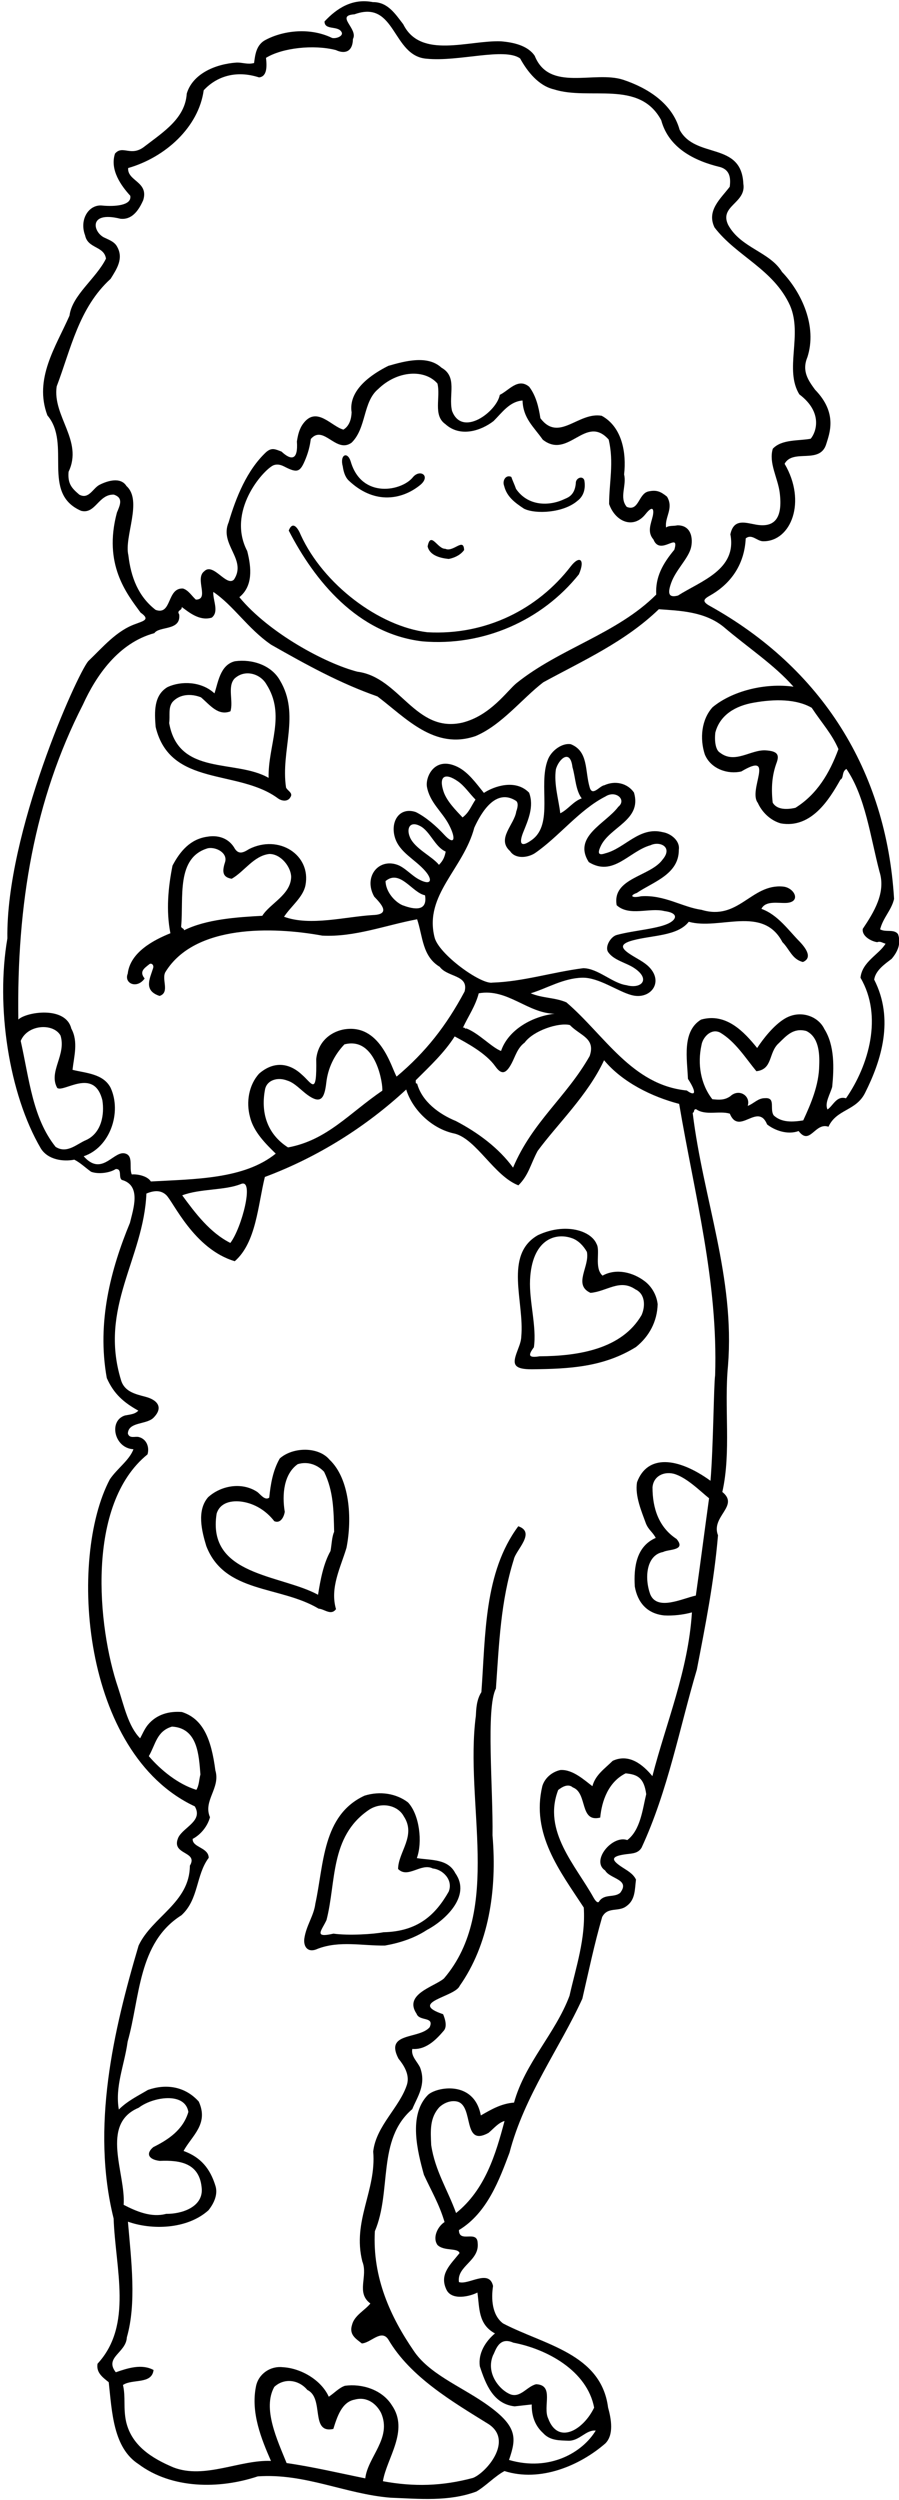 <?xml version="1.0" encoding="UTF-8"?>
<svg xmlns="http://www.w3.org/2000/svg" xmlns:xlink="http://www.w3.org/1999/xlink" width="235pt" height="653pt" viewBox="0 0 235 653" version="1.1">
<g id="surface1">
<path style=" stroke:none;fill-rule:nonzero;fill:rgb(0%,0%,0%);fill-opacity:1;" d="M 233.062 250.469 C 234.625 248.66 235.633 246.41 234.734 243.996 C 233.699 242.602 231.547 243.594 230.066 242.754 C 230.855 239.648 233.035 237.77 233.711 234.801 C 231.699 201.195 214.699 174.469 185.488 158.238 C 182.832 156.766 184.652 156.164 186.375 155.098 C 191.43 151.969 194.621 147.082 194.934 140.637 C 196.551 139.324 197.918 141.438 199.547 141.383 C 206.746 141.426 210.941 131.062 205.094 121.145 C 207.285 117.129 214.301 121.379 215.969 116.035 C 216.797 113.301 219.062 107.961 213.062 101.801 C 211.305 99.391 209.539 96.945 211.051 93.316 C 213.672 85.227 209.543 76.379 204.422 71.035 C 201.191 65.734 193.668 64.812 190.355 58.766 C 187.91 53.758 195.129 53.078 194.312 48.012 C 193.828 36.871 181.777 41.609 177.648 33.895 C 175.758 27.062 169.395 22.988 162.863 20.824 C 155.301 18.395 143.609 24.098 139.781 14.59 C 137.977 11.898 134.234 11.055 130.934 10.793 C 122.473 10.477 109.953 15.52 105.41 6.34 C 103.352 3.676 101.363 0.5 97.473 0.555 C 92.199 -0.492 88.086 2.102 84.828 5.609 C 84.844 7.996 88.336 6.605 89.289 8.383 C 89.844 9.367 87.977 10.164 86.816 9.918 C 80.703 6.949 73.438 8.117 69.039 10.637 C 66.926 12.004 66.691 14.422 66.414 16.465 C 64.703 16.906 63.379 16.297 61.875 16.34 C 56.133 16.727 50.312 19.367 48.816 24.457 C 48.402 30.918 42.758 34.438 37.777 38.266 C 34.219 41.086 32.062 37.77 30.059 40.129 C 28.652 44.434 31.758 48.617 34.051 51.129 C 34.531 53.742 29.84 53.988 26.789 53.699 C 23.281 53.273 20.648 57.273 22.25 61.496 C 22.969 64.992 27.207 64.215 27.703 67.559 C 25.137 72.746 18.828 77.098 18.168 82.453 C 14.551 90.652 8.812 98.965 12.387 108.504 C 18.754 115.969 10.625 128.82 21.199 133.43 C 24.953 134.395 25.738 129.027 29.781 129.203 C 32.27 130.059 31.406 131.867 30.559 133.898 C 26.938 147.453 33.133 155.074 36.746 160.016 C 39.375 161.867 37.5 162.18 35.406 162.996 C 30.434 164.742 26.832 169.105 23.055 172.715 C 20 176.398 1.512 217.621 1.93 245.121 C -1.133 262.816 2.297 285.703 10.676 299.988 C 12.512 302.93 16.477 303.496 19.43 302.914 C 21.031 303.742 22.16 304.875 23.805 306.074 C 25.641 306.754 28.621 306.422 30.266 305.355 C 32.02 305.285 30.887 307.551 31.84 308.199 C 37.031 309.637 34.824 315.793 33.969 319.41 C 29.012 331.406 25.273 345.277 27.914 359.953 C 29.762 364.148 32.398 366.371 36.156 368.469 C 35.258 369.449 33.879 369.477 32.648 369.738 C 28.301 371.121 29.887 378.316 34.887 378.547 C 33.824 381.43 30.664 383.543 28.719 386.398 C 17.812 407.023 21.25 457.961 50.926 471.844 C 53.109 475.625 48.125 477.184 46.664 479.863 C 44.426 484.641 51.965 483.426 49.633 487.332 C 49.578 497.02 39.793 500.625 36.23 508.191 C 29.652 530.43 23.773 555.609 29.699 579.477 C 30.156 592.629 34.809 607.332 25.496 617.422 C 25.121 619.727 26.766 620.93 28.422 622.254 C 29.277 629.957 29.57 639.355 36.211 643.648 C 44.852 650.105 57.195 650.242 67.379 646.848 C 79.734 645.977 90.281 651.469 102.086 652.418 C 109.66 652.707 117.297 653.492 124.543 650.801 C 127.137 649.254 129.262 646.879 131.871 645.457 C 141.258 648.438 151.586 644.02 158.234 638.246 C 160.5 635.98 159.797 631.91 158.953 628.859 C 157.129 614.727 142.164 612.492 131.48 606.887 C 128.594 604.695 128.371 600.441 128.883 597.117 C 127.875 592.574 122.449 596.949 119.965 596.094 C 119.371 591.887 125.391 590.586 124.863 585.867 C 124.727 582.359 119.977 586.031 119.965 582.512 C 127.391 578.039 130.562 569.258 133.184 562.301 C 137.062 547.406 146.363 534.926 152.227 522.074 C 153.926 514.715 155.316 508.02 157.402 500.746 C 158.852 497.945 161.664 499.516 163.75 497.902 C 166.082 496.258 165.918 493.637 166.246 490.957 C 165.5 489.402 163.984 488.625 162.574 487.695 C 159.66 485.777 159.648 484.867 163.637 484.336 C 165.199 484.129 166.793 484.172 167.711 482.621 C 174.609 467.766 177.672 451.199 182.156 436.113 C 184.391 424.543 186.652 413.227 187.688 401.035 C 185.754 396.094 193.371 393.359 188.816 389.715 C 191.176 379.266 189.254 367.656 190.301 356.727 C 192.133 333.629 183.836 313.297 181.07 290.715 C 181.664 290.398 181.211 289.695 181.969 289.734 C 184.426 291.473 188.043 290.066 190.773 290.895 C 193.191 296.785 198.105 287.812 200.52 293.707 C 202.453 295.254 205.863 296.512 208.762 295.434 C 211.719 299.379 213.027 293.07 216.562 294.312 C 218.688 289.676 223.781 290.238 226.141 285.449 C 230.363 277.055 233.812 266.234 228.512 255.883 C 228.867 253.453 231.324 251.797 233.062 250.469 Z M 219.168 195.672 C 216.852 201.965 213.566 207.488 207.922 211.008 C 205.715 211.504 203.074 211.547 201.984 209.656 C 201.547 205.707 201.828 202.422 203.012 199.219 C 203.812 197.047 203.125 196.195 200.191 196.004 C 196.25 195.742 192.129 199.648 188.207 196.602 C 187.031 195.93 186.73 193.492 186.992 191.328 C 188.234 186.66 192.344 184.367 196.941 183.555 C 202.492 182.559 208.152 182.559 212.184 184.879 C 214.902 188.977 217.473 191.711 219.168 195.672 Z M 33.555 145.012 C 32.395 140.234 37.344 130.773 33.055 126.953 C 31.523 124.484 28.004 125.629 26.098 126.598 C 24.301 127.426 23.27 130.559 20.727 129.207 C 18.781 127.535 17.656 126.398 17.926 123.23 C 21.801 115.125 13.672 108.734 14.816 100.938 C 18.516 91.219 20.582 80.422 28.918 72.828 C 30.52 70.262 32.355 67.543 30.629 64.465 C 29.988 63.215 28.676 62.73 27.48 62.156 C 24.375 60.93 22.812 54.992 31.441 57.133 C 34.375 57.492 36.188 55.148 37.445 52.262 C 38.922 47.441 33.25 47.32 33.496 43.895 C 43.281 41.086 51.926 33.168 53.246 23.586 C 56.613 19.941 61.719 18.273 67.715 20.219 C 69.844 19.992 69.785 17.348 69.535 15.109 C 73.773 12.5 81.973 11.586 87.797 13.078 C 89.922 14.098 92.188 13.742 92.258 10.191 C 93.719 7.516 87.535 4.059 92.656 3.742 C 103.535 -0.234 102.445 14.719 111.566 15.34 C 119.836 16.18 131.875 12.336 135.961 15.266 C 137.852 18.703 140.777 22.402 144.781 23.34 C 154.047 26.332 167.129 20.727 172.848 31.41 C 174.781 38.617 181.449 42.023 188.297 43.652 C 190.625 44.367 191.098 46.234 190.754 48.785 C 188.34 51.949 184.652 55 186.777 59.414 C 192.523 66.953 202.199 70.277 206.535 79.855 C 209.82 87.523 204.992 96.535 208.938 103.004 C 215.312 107.805 213.25 113.066 211.91 114.602 C 208.832 115.195 204.371 114.684 202.012 117.211 C 200.883 120.938 203.344 124.852 203.824 128.734 C 204.629 135.266 202.555 137.91 197.625 137.039 C 194.824 136.547 191.797 135.371 190.918 139.574 C 192.699 148.809 183.219 151.75 177.227 155.562 C 174.688 156.242 174.473 154.926 175.496 152.133 C 176.648 148.996 179.555 146.227 180.484 143.551 C 181.219 141.426 181.094 137.18 177.074 137.219 C 176.094 137.453 174.809 137.219 174.117 137.797 C 173.691 135.078 176.203 132.785 174.352 129.723 C 172.695 128.395 171.633 127.887 169.426 128.383 C 166.855 129.047 166.996 133.684 163.836 132.402 C 161.805 129.984 163.848 126.867 163.141 123.926 C 163.777 118.32 162.645 111.531 157.285 108.605 C 151.129 107.527 146.121 115.633 141.262 109.254 C 140.805 106.285 140.102 103.348 138.332 101.027 C 135.422 98.586 133.031 101.996 130.645 103.141 C 129.871 107.504 120.781 114.367 118.152 107.297 C 117.188 103.129 119.684 98.449 115.391 96.035 C 111.746 92.668 105.77 94.34 101.504 95.566 C 97.344 97.648 91 101.766 91.91 107.703 C 91.855 109.469 91.305 111.293 89.773 112.219 C 86.668 111.43 82.785 105.949 79.281 110.617 C 78.203 112.047 77.863 113.688 77.609 115.32 C 77.969 120.305 76.094 120.305 73.594 117.961 C 71.969 117.344 71.031 116.812 69.551 118.113 C 64.539 122.82 61.684 129.934 59.766 136.434 C 57.27 142.246 64.613 146.082 61.176 151.367 C 59.219 153.43 55.766 146.816 53.391 149.219 C 50.836 151.137 54.84 156.602 51.199 156.629 C 50.078 155.621 49.293 154.199 47.855 153.73 C 43.551 153.457 45 160.84 40.68 159.309 C 36.137 155.789 34.219 150.773 33.555 145.012 Z M 64.625 143.941 C 59.219 133.586 68.695 122.863 71.441 121.551 C 72.535 121.121 73.473 121.438 74.363 121.895 C 77.789 123.648 78.477 123.332 79.891 119.855 C 80.527 118.281 80.996 116.633 81.242 114.676 C 84.582 110.781 87.84 118.594 91.914 115.625 C 95.828 111.777 94.824 104.984 98.844 101.637 C 103.906 96.711 111.027 96.395 114.344 100.176 C 115.238 103.723 113.129 108.484 116.398 110.766 C 120.32 114.352 125.781 112.492 129.016 109.988 C 131.281 107.727 133.227 104.867 136.594 104.617 C 136.734 109.258 139.492 111.465 141.883 114.848 C 148.633 120.133 153.078 108.066 159.109 114.816 C 160.531 120.82 159.223 125.996 159.223 131.656 C 160.812 136.238 165.52 138.332 168.723 134.312 C 171.082 131.355 170.852 133.871 170.645 134.762 C 170.172 136.805 169.09 138.953 170.82 140.93 C 172.574 145.391 177.734 138.652 176.273 143.594 C 173.277 147.199 171.277 150.691 171.539 155.312 C 161.297 165.562 146.332 169.352 135.031 178.43 C 132.598 180.387 128.281 186.867 120.926 188.742 C 108.543 191.629 104.512 176.859 93.414 175.453 C 85 173.273 70.277 165.324 62.57 155.992 C 66.148 153.078 65.746 148.348 64.625 143.941 Z M 14.527 299.562 C 8.535 292.055 7.664 281.961 5.414 271.898 C 7.195 267.551 13.945 267.176 15.82 270.488 C 17.395 275.598 12.594 279.906 14.953 284.172 C 16.609 285.496 24.586 278.688 26.758 287.387 C 27.344 291.086 26.562 295.93 22.508 297.793 C 20.156 298.742 17.512 301.492 14.527 299.562 Z M 51.328 467.523 C 46.508 466.047 41.938 462.277 38.902 458.719 C 40.695 455.625 40.945 452.199 44.961 451 C 51.668 451.387 51.98 458.379 52.391 463.504 C 52.031 464.801 52.07 466.309 51.328 467.523 Z M 36.25 550.562 C 39.84 547.777 48.336 546.293 49.242 551.645 C 47.875 556.324 44.012 558.891 40.078 560.84 C 38.023 562.543 38.855 564.105 41.766 564.438 C 47.086 564.211 52.332 564.98 52.75 571.879 C 52.918 576.605 47.344 578.34 43.438 578.273 C 39.531 579.336 35.523 577.57 32.32 575.914 C 32.926 567.797 26.035 554.844 36.25 550.562 Z M 74.918 643.367 C 72.484 637.348 68.551 629.109 71.699 623.477 C 74.32 621.047 78.125 621.605 80.34 624.273 C 84.852 626.414 80.988 635.773 87.133 634.461 C 88.152 631.203 89.367 627.422 92.695 626.801 C 96.043 625.879 98.492 628.039 99.625 630.305 C 102.496 636.902 96.117 641.762 95.484 647.367 C 88.664 645.988 81.82 644.359 74.918 643.367 Z M 134.168 611.918 C 143.02 613.586 153.484 619.281 155.309 628.887 C 152.527 634.676 145.891 638.707 143.301 631.734 C 141.82 628.629 144.969 622.996 140.164 622.777 C 137.832 623.285 136.152 626.301 133.543 625.461 C 130.781 624.461 126.875 620.043 128.883 615.203 C 129.48 614.289 130.301 610.176 134.168 611.918 Z M 119.219 578.066 C 117.035 572.023 113.707 566.984 112.715 560.305 C 112.547 556.547 112.297 553.18 114.879 550.379 C 116.137 549.23 117.941 548.527 119.629 548.969 C 123.922 550.254 120.828 560.91 127.703 557.125 C 129.086 555.965 130.297 554.449 131.887 554.02 C 129.582 562.703 126.836 571.938 119.219 578.066 Z M 163.969 480.645 C 160.102 479.223 154.352 486.051 158.188 488.586 C 159.441 490.836 164.855 490.859 162.105 494.438 C 160.492 495.746 158.105 494.633 156.684 496.551 C 156.25 497.543 155.348 496.016 155.168 495.691 C 150.508 487.289 141.777 478.316 145.91 467.562 C 146.836 466.832 148.48 465.77 149.734 466.887 C 153.668 468.336 151.395 476.137 156.898 474.766 C 157.301 470.445 159.012 465.477 163.539 463.211 C 166.59 463.504 168.336 464.312 168.922 468.648 C 167.973 472.527 167.445 477.996 163.969 480.645 Z M 181.891 416.773 C 178.328 417.547 171.863 420.824 170 416.504 C 168.387 412.152 168.961 406.188 173.328 405.398 C 174.754 404.613 179.461 405.094 176.852 401.988 C 172.238 398.98 170.555 394.012 170.566 388.477 C 170.836 385.562 173.461 384.348 176.043 384.938 C 179.41 385.824 183.004 389.48 185.352 391.359 C 184.164 399.918 183.09 408.34 181.891 416.773 Z M 186.934 359.238 C 186.562 361.918 186.48 377.777 185.723 386.789 C 177.086 380.562 169.203 379.891 166.523 387.164 C 165.914 390.754 167.766 394.949 168.855 397.973 C 169.547 399.656 170.609 400.168 171.41 401.715 C 166.371 403.91 165.621 409.297 165.938 414.418 C 166.629 418.367 168.961 421.504 173.664 421.965 C 175.941 422.09 178.676 421.785 180.871 421.164 C 179.918 436.359 174.137 449.961 170.535 463.941 C 168.066 460.949 164.461 457.953 160.156 459.941 C 158.004 462.066 155.656 463.586 154.855 466.566 C 152.801 465.035 149.707 462.109 146.465 462.344 C 144.254 462.844 142.418 464.43 141.77 466.516 C 138.762 479.051 146.383 488.766 152.598 498.262 C 153.121 506.379 150.555 513.832 148.871 521.316 C 145.188 531.156 137.238 538.836 134.371 549.215 C 131.004 549.465 128.406 551.012 125.688 552.57 C 123.949 543.27 114.125 545.117 111.883 547.188 C 106.68 552.422 109.125 561.961 110.809 568.062 C 112.711 572.23 114.801 575.664 116.207 580.414 C 114.332 581.629 113.02 584.543 114.359 586.406 C 116.059 588.102 119.715 587.066 120.129 588.531 C 117.699 591.566 114.828 594.027 116.652 597.973 C 118.008 601.094 123.016 599.781 124.797 598.828 C 125.379 602.914 124.965 607.109 129.383 609.512 C 126.965 611.539 124.926 614.66 125.434 618.125 C 126.953 622.734 128.914 627.926 134.52 628.559 C 136.012 628.395 137.5 628.227 138.992 628.062 C 138.949 631.086 139.863 633.625 141.961 635.531 C 143.824 637.586 146.324 637.434 148.727 637.543 C 151.609 637.473 153.184 634.66 155.723 634.879 C 152.328 640.539 143.75 645.668 133.059 642.559 C 135 636.816 135.52 633.727 126.535 627.586 C 120.156 623.227 112.051 619.941 108.125 614.016 C 102.117 605.25 97.328 594.969 97.988 582.82 C 102.473 572.258 98.469 558.871 107.77 550.918 C 109.055 547.754 111.469 544.594 109.84 540.121 C 109.16 538.562 107.367 537.129 107.781 535.195 C 111.59 535.523 114.379 532.32 116.051 530.375 C 116.934 529.27 116.34 527.324 115.828 526.125 C 106.551 523.004 118.973 521.621 120.16 518.723 C 127.656 508.078 129.984 493.984 128.742 479.41 C 128.934 467.566 126.98 446.086 129.633 441.074 C 130.461 429.285 130.871 418.301 134.309 407.352 C 134.789 404.91 140.188 400.285 135.48 398.668 C 126.508 410.734 126.938 427.035 125.836 442 C 124.48 444.105 124.48 446.711 124.387 448.199 C 121.395 471.047 131.406 498.859 116.047 516.793 C 113.52 518.961 105.434 520.867 108.898 526.016 C 109.629 528.07 113.617 526.621 112.309 529.535 C 109.52 532.738 100.492 530.723 104.164 537.734 C 105.477 539.352 107.133 541.805 106.414 544.402 C 104.566 550.395 98.316 555.238 97.555 561.988 C 98.441 572.203 92.023 580.086 94.719 590.73 C 96.277 594.582 92.98 598.848 96.816 601.691 C 95.383 603.484 92.637 604.797 92.027 607.254 C 91.188 609.863 93.062 610.91 94.582 612.125 C 96.957 611.988 99.688 608.285 101.512 611.102 C 107.254 620.902 118.285 627.348 127.742 633.215 C 134.27 637.543 127.137 645.855 123.645 647.25 C 115.586 649.406 108.184 649.602 100.094 648.113 C 101.062 642.094 107.051 634.887 102.41 628.234 C 99.816 624.121 94.488 622.574 90.152 623.184 C 88.578 623.734 87.352 625.129 85.941 626.039 C 83.941 621.609 78.57 618.559 73.891 618.328 C 70.73 617.961 67.543 620.039 66.906 623.379 C 65.527 630.199 68.305 637.059 70.832 642.816 C 62.742 642.457 53.508 647.637 45.363 644.516 C 39.688 642.129 34.414 638.816 32.965 632.566 C 32.176 628.879 32.895 626.285 32.148 622.973 C 34.605 621.312 39.688 622.887 40.141 619.062 C 37.062 617.395 33.418 618.555 30.27 619.656 C 27.191 615.723 32.977 614.578 33.156 610.535 C 35.695 601.699 34.34 590.656 33.441 580.316 C 39.598 582.523 48.887 582.371 54.488 577.344 C 56.035 575.414 57.031 573.039 56.285 570.855 C 54.918 566.48 52.5 563.48 47.984 561.844 C 50.18 557.828 54.625 554.816 51.961 548.949 C 48.371 544.949 43.387 544.246 38.668 545.902 C 36.07 547.449 33.324 548.762 31.062 551.023 C 30.012 544.98 32.535 539.414 33.363 533.285 C 36.621 521.855 36.023 507.461 47.426 500.281 C 51.992 496.121 51.164 489.801 54.559 485.273 C 54.504 482.512 50.238 482.609 50.363 480.332 C 52.504 479.215 54.27 477.004 54.891 474.672 C 53.023 470.352 57.691 467.066 56.297 462.441 C 55.211 454.105 53.035 448.969 47.555 447.188 C 44.258 446.93 40.938 447.754 38.625 450.574 C 37.742 451.676 37.148 453.129 36.625 454.066 C 33.504 450.891 32.398 445.48 30.879 440.871 C 25.453 424.934 22.434 392.961 38.559 379.895 C 39.109 378.074 38.363 375.895 36.293 375.367 C 35.383 375.094 33.836 375.895 33.422 374.43 C 33.59 371.395 38.074 372.152 40.02 370.426 C 42.852 367.672 41.16 365.68 38.078 364.863 C 35.344 364.141 32.488 363.516 31.613 360.422 C 25.852 341.441 37.531 328.82 38.273 311.762 C 40.754 310.73 42.273 311.098 43.402 312.109 C 45.281 313.797 50.625 326.242 61.367 329.441 C 66.988 324.539 67.414 314.809 69.234 307.434 C 83.121 302.242 95.695 294.305 106.184 284.586 C 107.773 289.816 112.867 294.91 118.914 296.121 C 124.586 297.648 129.199 307.18 135.508 309.621 C 138.227 306.93 138.668 304.113 140.543 300.633 C 145.68 293.648 153.641 286.098 157.906 276.941 C 162.695 282.699 170.414 286.492 177.535 288.344 C 181.586 312.289 187.719 334.625 186.934 359.238 Z M 47.633 312.23 C 52.34 310.445 58.812 310.984 63.023 309.258 C 66.562 307.805 63.176 320.812 60.211 324.664 C 54.879 321.988 51.043 316.879 47.633 312.23 Z M 69.312 284.41 C 69.844 282.18 72.5 281.242 75.109 282.258 C 77.043 282.84 78.707 284.801 80.406 286.02 C 83.738 288.406 84.805 287.129 85.293 282.801 C 85.719 279.066 87.309 275.652 90.031 272.797 C 98.438 270.617 100.164 283.617 99.93 284.902 C 91.277 290.77 85.523 297.824 75.293 299.719 C 69.742 296.184 68.098 290.457 69.312 284.41 Z M 108.684 282.168 C 112.531 278.344 116.176 274.922 118.855 270.723 C 122.156 272.496 127.016 275.105 129.457 278.516 C 130.953 280.605 132.133 280.805 133.742 277.754 C 134.688 275.973 135.25 273.719 137.145 272.336 C 139.434 269.188 146.043 267.023 148.961 267.75 C 151.668 270.562 155.754 271.145 154.137 275.852 C 148.039 286.594 139.191 292.984 134.113 304.996 C 130.398 299.875 124.918 295.832 119.176 292.824 C 114.824 291.043 110.312 287.773 109.027 283.012 C 108.543 283.188 108.711 282.418 108.684 282.168 Z M 123.98 216.195 C 125.801 212.223 129.586 205.773 134.898 209.195 C 135.625 209.758 135.242 211.172 134.953 211.957 C 134.457 215.406 129.711 219.082 133.34 222.324 C 134.707 224.438 137.938 224.078 139.816 222.863 C 146.121 218.539 151.449 211.496 158.281 208.039 C 160.938 206.32 163.906 208.898 161.609 210.754 C 158.324 215.145 149.645 218.496 153.91 225.191 C 160.336 229.156 164.438 222.328 170.078 220.773 C 172.453 219.633 175.996 221.227 173.203 224.523 C 169.996 229.008 159.945 229.285 161.199 236.453 C 164.512 239.461 169.801 237 173.668 237.98 C 177.188 238.43 176.984 239.941 175.125 241.008 C 172.312 242.621 165.715 242.996 161.25 244.211 C 159.688 244.602 158.121 247.164 158.906 248.586 C 160.301 250.801 163.605 251.43 165.719 252.82 C 170.23 255.785 167.656 258.43 163.75 257.336 C 160.113 256.852 156.305 252.926 152.465 252.898 C 144.402 253.922 136.754 256.406 128.734 256.668 C 125.781 257.25 114.57 249.191 113.578 244.773 C 110.844 233.758 121.152 226.949 123.98 216.195 Z M 107.156 218.688 C 106.164 216.344 107.164 214.359 109.844 215.773 C 112.449 217.145 113.688 221.223 116.5 222.438 C 116.266 223.723 115.879 224.77 114.746 225.902 C 112.918 223.641 108.422 221.68 107.156 218.688 Z M 120.914 213.52 C 119.199 211.691 116.801 209.32 115.945 206.762 C 114.633 202.812 116.246 201.691 119.676 204.074 C 121.418 205.285 122.664 207.199 124.297 208.867 C 123.109 210.633 122.656 212.195 120.914 213.52 Z M 145.312 200.93 C 146.035 198.316 149.062 195.461 149.641 200.387 C 150.441 203.066 150.426 206.336 152.059 208.547 C 149.875 209.289 148.48 211.461 146.453 212.438 C 146.066 208.961 144.734 204.766 145.312 200.93 Z M 144.984 264.797 C 139.27 265.434 132.863 268.914 130.973 274.531 C 128.477 273.551 125.176 269.895 121.891 268.625 C 121.547 268.914 121.461 268.168 120.992 268.473 C 122.414 265.422 124.266 262.828 125.145 259.457 C 132.672 258.117 137.93 264.703 144.984 264.797 Z M 214.145 278.23 C 214.09 283.395 211.992 288.281 209.965 292.656 C 207.242 293.086 204.371 293.281 202.273 291.375 C 201.086 289.746 202.879 286.652 200.008 286.848 C 198.117 286.809 197.027 288.312 195.453 288.863 C 196.297 286.254 193.176 284.211 190.898 286.352 C 189.379 287.402 187.984 287.305 186.203 287.125 C 183.129 283.191 182.285 277.879 183.371 272.977 C 183.664 271.059 185.773 268.559 188.164 269.676 C 192.195 271.996 194.953 276.469 197.719 279.809 C 202.066 279.324 200.82 274.934 203.57 272.492 C 205.609 270.504 207.391 268.418 210.762 269.301 C 213.949 270.832 214.281 274.945 214.145 278.23 Z M 221.145 286.887 C 218.672 286.156 217.828 288.766 216.312 289.812 C 215.496 288.145 217.004 285.836 217.539 283.891 C 218.008 279.059 218.23 273.125 215.48 268.777 C 213.906 265.461 209.254 263.684 205.238 266.016 C 202.285 267.73 199.426 271.441 197.922 273.746 C 194.566 269.594 189.848 264.461 183.262 266.324 C 178.195 269.402 179.633 276.664 179.828 281.797 C 182.5 285.93 181.406 286.242 179.539 284.848 C 165.168 283.43 158.059 270.387 148.047 261.816 C 145.012 260.52 141.766 260.754 138.73 259.457 C 142.953 258.18 147.254 255.504 152.188 255.383 C 156.496 255.277 161.484 258.977 165.066 259.922 C 169.926 261.266 173.613 256.664 169.711 252.625 C 168.352 251.223 166.383 250.352 164.727 249.258 C 162.348 247.695 161.852 246.582 165.469 245.617 C 170.551 244.262 177.129 244.527 180.043 240.773 C 188.09 243.023 199.422 236.352 204.531 246.098 C 206.367 247.906 207.043 250.598 209.887 251.285 C 212.648 250.102 210.328 247.34 209.047 245.973 C 206.215 243.145 203.355 238.934 199.035 237.402 C 200.113 235.191 203.332 235.945 205.473 235.855 C 209.551 235.688 207.711 231.863 204.688 231.578 C 196.355 230.805 193.082 240.621 183.34 237.641 C 178.426 236.977 173.699 233.691 167.59 234.109 C 165 234.68 164.531 233.898 166.465 233.246 C 170.613 230.395 177.504 228.43 177.445 221.945 C 177.801 219.516 175.207 217.664 173.289 217.379 C 167.113 215.801 163.387 221.59 158.227 222.895 C 156.25 223.586 156.281 222.664 156.988 221.102 C 159.312 215.965 167.879 214.297 165.723 207.023 C 164.062 204.602 160.836 203.797 157.965 205.121 C 156.723 205.258 154.789 208.242 154.113 205.551 C 152.883 201.285 153.836 196.273 149.227 194.398 C 146.953 193.977 144.008 196.109 143.152 198.594 C 140.688 205.141 144.742 215.219 139.062 219.367 C 135.727 221.805 135.801 219.801 136.785 217.359 C 138.023 214.289 139.668 210.652 138.309 207.059 C 134.758 203.426 129.168 205.355 126.492 207.113 C 124.395 204.516 122.367 201.668 119.594 200.312 C 113.645 197.41 111.172 202.883 111.598 205.5 C 112.352 209.672 115.578 212.004 117.371 215.453 C 119.312 219.176 118.773 220.918 116.145 218.062 C 114.027 215.766 111.297 213.402 108.684 212.113 C 104.375 210.695 101.984 214.605 103.23 218.758 C 104.414 222.691 108.516 224.449 111.184 227.547 C 113.152 229.836 112.766 231.438 109.516 229.711 C 107.551 228.672 105.824 226.574 103.824 225.875 C 98.895 224.156 94.961 229.078 97.812 234.199 C 99.66 236.133 102.23 238.867 97.469 239.02 C 90.344 239.434 81.066 241.977 74.25 239.465 C 76.047 236.719 79.238 234.371 79.848 231.238 C 81.383 223.332 72.918 217.855 65.113 221.781 C 63.59 222.727 62.277 223.41 61.16 221.301 C 59.488 218.719 56.719 218.117 54.188 218.555 C 49.73 219.176 47.066 222.363 45.094 226.105 C 43.961 231.766 43.383 237.867 44.543 243.773 C 40.211 245.516 34.027 248.719 33.391 254.324 C 32.344 256.867 35.781 258.43 37.809 255.594 C 36.316 253.738 37.754 252.898 39.047 251.848 C 39.523 251.461 40.301 252.008 40.031 252.871 C 39.215 255.52 37.395 258.734 41.719 260.148 C 44.508 259.211 42.102 255.742 43.273 253.852 C 50.949 241.43 71.391 242.047 84.23 244.391 C 92.707 244.832 100.781 241.668 109.035 240.121 C 110.539 244.605 110.359 249.785 114.945 252.543 C 117.016 255.332 122.594 254.586 121.445 258.988 C 116.656 267.949 111.262 274.84 103.672 281.215 C 102.277 278.855 99.375 267.023 89.602 268.945 C 86.164 269.707 83.125 272.23 82.66 276.637 C 82.855 286.516 81.562 282.961 78.883 280.68 C 75.625 277.648 71.594 277.09 67.738 280.434 C 65.047 283.375 64.289 287.863 65.352 291.77 C 66.293 295.688 69.535 298.848 72.078 301.336 C 63.77 308.043 50.93 307.961 39.43 308.613 C 38.508 307.082 35.691 306.641 34.449 306.777 C 33.621 304.984 35.125 301.547 32.32 301.23 C 29.41 301.051 26.461 307.23 21.875 302.023 C 28.75 299.73 31.891 290.586 28.91 284.129 C 26.988 280.441 22.449 280.316 18.957 279.449 C 19.328 276.012 20.527 272.105 18.637 268.668 C 17.18 262.691 6.875 264.312 4.793 266.309 C 4.344 236.301 8.965 208.871 21.676 184.062 C 25.109 176.512 30.949 167.938 40.348 165.383 C 41.645 163.477 47.332 164.859 46.848 160.512 C 46.09 159.336 47.621 159.543 47.512 158.551 C 49.43 159.973 52.207 162.305 55.367 161.324 C 57.328 159.723 55.629 156.891 55.754 154.613 C 61.055 158.176 64.738 164.18 70.871 168.402 C 80.133 173.66 88.844 178.477 98.66 181.91 C 106.074 187.5 113.555 195.977 124.336 192.262 C 131.184 189.359 136.453 182.484 142.016 178.219 C 152.453 172.531 163.355 167.672 172.219 159.137 C 177.656 159.523 184.102 159.703 189.07 163.676 C 195.602 169.238 202.379 173.641 207.422 179.371 C 199.883 178.32 191.324 180.531 186.258 184.742 C 183.348 187.961 182.891 192.914 184.23 197.043 C 185.793 200.895 190.312 202.336 193.785 201.512 C 202.867 196.102 195.457 206.359 198.094 209.711 C 199.102 211.988 201.242 214.266 204.098 215.078 C 212.051 216.461 216.742 208.895 219.68 203.66 C 220.633 203.18 219.957 201.621 221.254 200.848 C 226.211 208.094 227.496 218.516 229.898 227.68 C 231.641 233.145 228.438 238.281 225.527 242.629 C 225.238 244.551 227.777 245.902 229.309 246.109 C 230.152 245.762 230.719 246.328 231.488 246.492 C 229.793 249.324 225.348 251.203 224.934 255.398 C 230.828 265.434 227.105 278.301 221.145 286.887 Z M 105.102 236.41 C 102.973 235.387 100.824 232.785 100.781 230.148 C 104.578 226.961 107.766 233.219 111.105 233.855 C 111.891 238.672 107.344 237.258 105.102 236.41 Z M 60.566 229.539 C 63.879 227.664 66.316 223.52 70.418 223.062 C 73.508 223.055 76.094 226.555 76.109 229.07 C 76 233.734 70.59 235.973 68.562 239.215 C 62.059 239.562 53.941 240.09 48.105 243.004 C 48.172 242.492 47.289 242.465 47.359 241.953 C 48.035 234.457 45.969 224 54.375 221.555 C 56.598 221.18 59.574 222.859 58.828 225.207 C 57.969 227.805 58.262 229.168 60.566 229.539 "/>
<path style=" stroke:none;fill-rule:nonzero;fill:rgb(0%,0%,0%);fill-opacity:1;" d="M 91.094 125.461 C 94.328 128.547 97.664 129.836 100.777 129.93 C 104.285 130.039 107.512 128.633 109.984 126.57 C 112.559 124.277 109.844 122.492 107.996 124.578 C 105.156 128.273 94.582 130.406 91.699 120.617 C 90.863 117.781 88.75 118.742 89.605 121.855 C 89.785 123.098 90.164 124.527 91.094 125.461 "/>
<path style=" stroke:none;fill-rule:nonzero;fill:rgb(0%,0%,0%);fill-opacity:1;" d="M 136.973 132.875 C 140 134.367 147.281 133.992 150.953 130.816 C 152.578 129.602 153.125 127.648 152.746 125.461 C 152.324 124.141 150.457 124.832 150.516 126.25 C 150.234 129.523 148.277 130.016 147.5 130.383 C 143.516 132.273 137.988 132.234 134.887 127.699 C 134.512 126.609 134.031 125.656 133.656 124.566 C 132.188 123.898 131.254 125.586 131.781 126.91 C 132.473 129.727 134.527 131.262 136.973 132.875 "/>
<path style=" stroke:none;fill-rule:nonzero;fill:rgb(0%,0%,0%);fill-opacity:1;" d="M 110.391 167.527 C 126.406 168.898 141.723 162.027 151.328 150.016 C 153.035 146.078 151.488 144.969 149.195 147.941 C 140.629 159.07 127.062 166.004 111.719 165.148 C 99.102 163.66 84.531 152.648 78.621 139.742 C 77.969 138.117 76.551 135.824 75.477 138.586 C 82.215 151.672 93.438 165.516 110.391 167.527 "/>
<path style=" stroke:none;fill-rule:nonzero;fill:rgb(0%,0%,0%);fill-opacity:1;" d="M 117.305 146.004 C 118.902 145.699 120.449 144.898 121.32 143.672 C 121.195 140.289 118.504 144.363 116.379 143.34 C 114.375 143.438 112.578 138.605 111.781 142.723 C 112.293 145.055 115 145.773 117.305 146.004 "/>
<path style=" stroke:none;fill-rule:nonzero;fill:rgb(0%,0%,0%);fill-opacity:1;" d="M 74.77 205.699 C 73.316 196.051 78.562 186.664 73.164 177.703 C 70.969 173.801 65.996 172.09 61.414 172.723 C 57.496 173.664 57.012 178.371 56.059 181.117 C 52.691 177.973 47.391 177.805 43.801 179.465 C 40.145 181.629 40.379 186.008 40.684 189.871 C 44.453 205.676 62.273 200.801 72.699 208.57 C 73.789 209.328 75.309 209.41 75.926 208.211 C 76.688 207.121 75.113 206.539 74.77 205.699 Z M 70.211 203.188 C 61.613 198.234 46.648 202.789 44.219 188.852 C 44.508 186.93 43.898 184.859 45.113 183.344 C 47.02 181.242 50.027 181.16 52.527 182.141 C 54.887 184.141 56.973 187.055 60.23 185.809 C 61.07 183.199 59.387 179.363 61.289 177.266 C 64.023 174.699 68.07 176.008 69.629 178.727 C 74.805 186.828 70.02 194.656 70.211 203.188 "/>
<path style=" stroke:none;fill-rule:nonzero;fill:rgb(0%,0%,0%);fill-opacity:1;" d="M 168.477 334.629 C 165.59 332.434 161.172 331.164 157.5 333.207 C 155.266 331.191 156.98 326.711 155.953 324.953 C 154.48 321.398 147.711 319.312 140.602 322.637 C 131.617 327.785 137.141 340.129 136.258 349.156 C 136.23 350.605 135.484 352.102 134.988 353.555 C 134.051 356.289 134.199 357.719 139.168 357.664 C 148.812 357.559 157.746 357.117 166.242 351.855 C 169.703 349.078 171.789 345.199 171.914 340.66 C 171.637 338.176 170.254 335.938 168.477 334.629 Z M 167.703 343.52 C 162.559 352.336 151.348 354.219 141.043 354.273 C 138.23 354.73 137.918 354.105 139.555 351.93 C 140.348 346.641 138.297 339.906 138.555 334.316 C 139.035 323.895 145.039 321.793 149.594 323.453 C 151.145 324.02 152.477 325.344 153.414 326.996 C 154.215 330.805 149.715 335.582 154.355 337.707 C 158.59 337.363 161.988 333.965 166.074 336.781 C 168.723 337.996 168.711 341.27 167.703 343.52 "/>
<path style=" stroke:none;fill-rule:nonzero;fill:rgb(0%,0%,0%);fill-opacity:1;" d="M 87.832 420.32 C 86.203 414.719 89.016 409.496 90.574 404.293 C 92.105 396.578 91.406 386.242 86.129 381.27 C 83.227 377.82 76.574 377.93 73.137 380.953 C 71.344 384.047 70.738 387.637 70.379 391.195 C 69.219 392.082 68.004 390.203 67.191 389.664 C 63.125 387.023 57.707 388.078 54.395 391.09 C 51.387 394.566 52.738 399.953 53.926 403.844 C 58.703 416.266 73.184 414.152 83.289 420.195 C 84.809 420.281 86.52 422.102 87.832 420.32 Z M 56.629 395.367 C 57.555 392.371 60.648 391.902 63.199 392.246 C 66.652 392.742 69.633 394.676 71.691 397.34 C 73.277 398.043 74.219 396.305 74.438 394.895 C 73.676 390.328 74.215 384.984 77.832 382.445 C 80.508 381.645 83.008 382.621 84.719 384.445 C 87.164 389.453 87.219 394.48 87.344 400.125 C 86.738 401.449 86.711 403.465 86.395 405.137 C 84.504 408.492 83.73 412.855 83.137 416.566 C 73.363 411.238 54.039 411.629 56.629 395.367 "/>
<path style=" stroke:none;fill-rule:nonzero;fill:rgb(0%,0%,0%);fill-opacity:1;" d="M 108.961 485.355 C 110.504 481.16 109.648 473.988 106.652 470.801 C 103.629 468.492 99.375 467.754 95.266 469.047 C 84.266 474.172 84.68 486.953 82.43 497.266 C 82.031 500.453 80.043 502.938 79.547 506.391 C 79.285 508.559 80.523 510.254 83.109 509.012 C 88.781 506.871 94.688 508.273 100.629 508.195 C 104.562 507.5 108.375 506.242 111.602 504.113 C 116.043 501.812 123.336 495.355 119.023 489.297 C 117.09 485.484 112.672 485.949 108.961 485.355 Z M 117.293 494.105 C 113.926 500.016 109.375 504.523 100.238 504.715 C 97.711 505.215 91.184 505.637 87.168 505.082 C 81.875 506.293 84.062 504.312 85.348 501.539 C 87.914 491.645 86.191 479.809 96.316 472.828 C 99.586 470.562 103.961 471.477 105.551 474.441 C 108.879 479.48 104.074 483.789 104.062 488.191 C 106.613 490.801 110.062 486.52 113.125 488.062 C 115.625 488.273 118.543 490.98 117.293 494.105 "/>
</g>
</svg>
